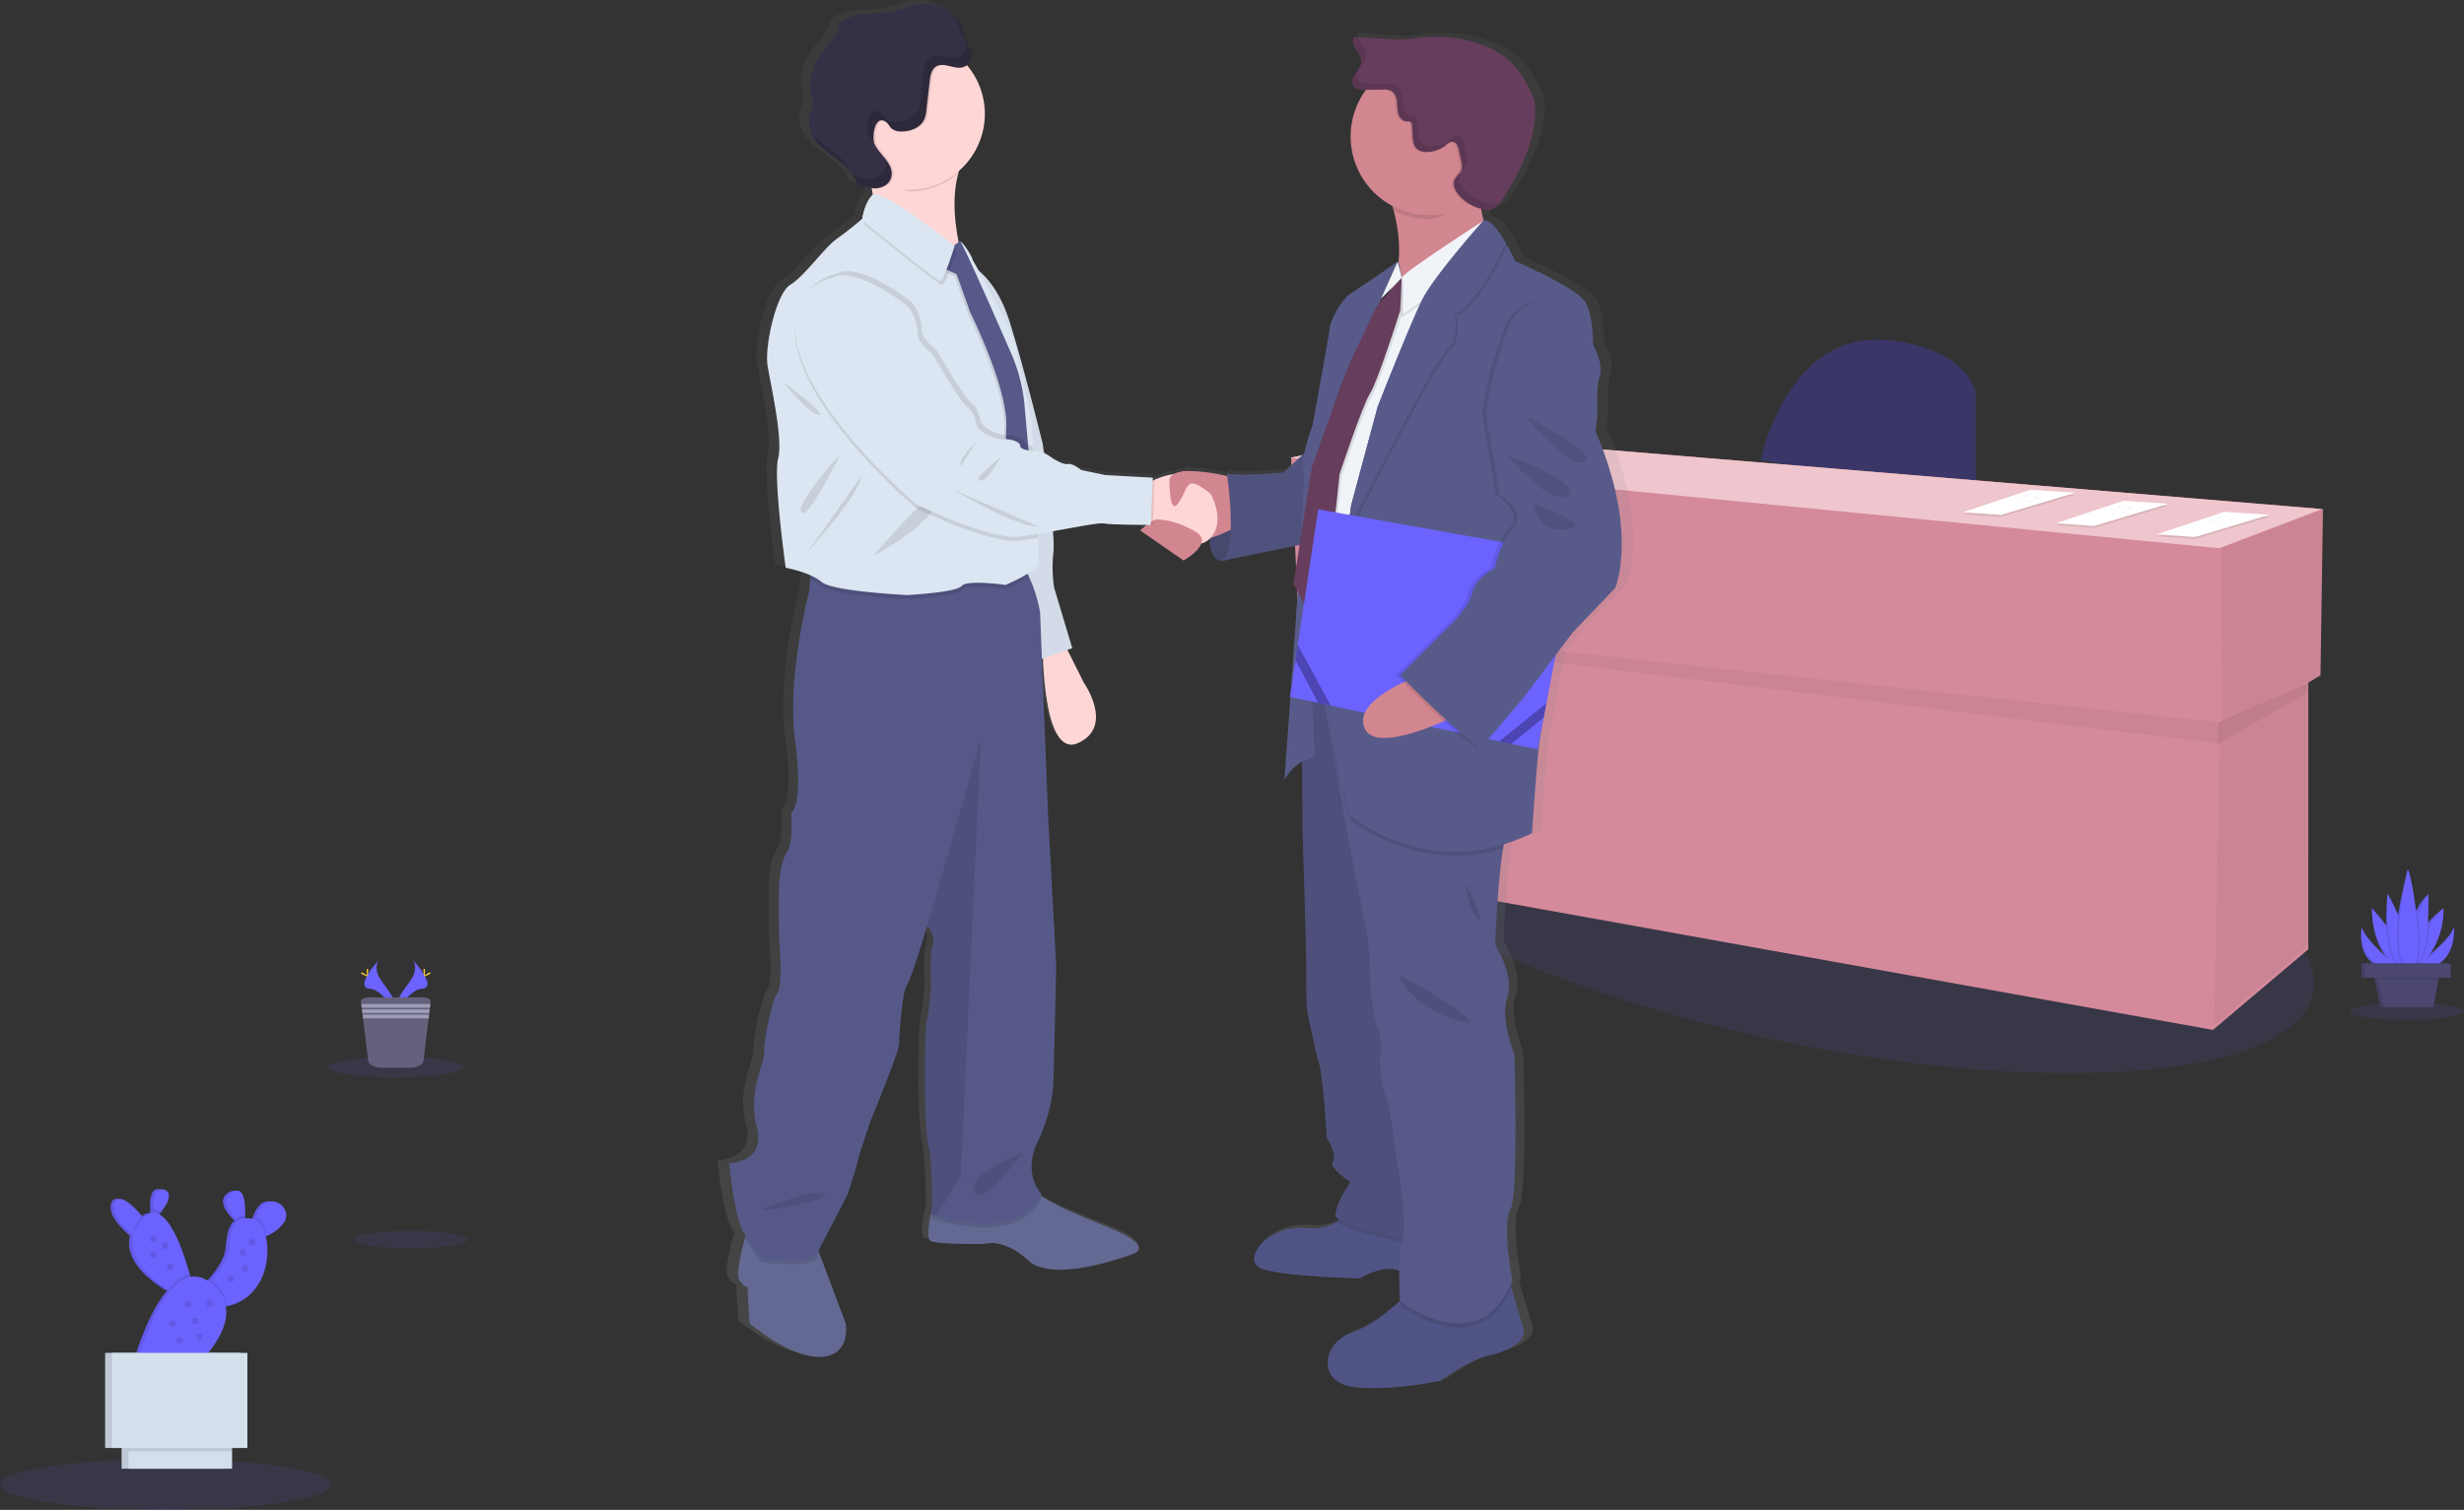 <svg xmlns="http://www.w3.org/2000/svg" xmlns:xlink="http://www.w3.org/1999/xlink" width="1041.54" height="638.211" viewBox="0 0 1041.54 638.211">
  <rect x="0" y="0" width="1041.54" height="638.211" fill="#333333" stroke="none"/>
  <defs>
    <style>
      .cls-1, .cls-23 {
        fill: #6c63ff;
      }

      .cls-1, .cls-6 {
        opacity: 0.1;
      }

      .cls-2 {
        fill: #3a3768;
      }

      .cls-3 {
        fill: #d48a9b;
      }

      .cls-4 {
        opacity: 0.05;
      }

      .cls-5 {
        fill: #efc6cd;
      }

      .cls-7 {
        fill: #fff;
      }

      .cls-8 {
        fill: #d3dae1;
      }

      .cls-9 {
        fill: url(#linear-gradient);
      }

      .cls-10 {
        fill: #585b8a;
      }

      .cls-11 {
        opacity: 0.2;
      }

      .cls-12 {
        fill: #636992;
      }

      .cls-13 {
        fill: #ffd6d6;
      }

      .cls-14 {
        fill: #dce6f2;
      }

      .cls-15 {
        fill: #565988;
      }

      .cls-16 {
        fill: #505484;
      }

      .cls-17 {
        fill: #575988;
      }

      .cls-18 {
        fill: #d28690;
      }

      .cls-19 {
        fill: #575989;
      }

      .cls-20 {
        fill: #353045;
      }

      .cls-21 {
        fill: #f0f3f7;
      }

      .cls-22 {
        fill: #663d5c;
      }

      .cls-24 {
        opacity: 0.3;
      }

      .cls-25 {
        opacity: 0.15;
      }

      .cls-26 {
        fill: #ffd037;
      }

      .cls-27 {
        fill: #65617d;
      }

      .cls-28 {
        fill: #9d9cb5;
      }

      .cls-29 {
        fill: #4b4770;
      }

      .cls-30 {
        fill: #d4dfec;
      }
    </style>
    <linearGradient id="linear-gradient" x1="0.5" y1="1" x2="0.5" gradientUnits="objectBoundingBox">
      <stop offset="0" stop-color="gray" stop-opacity="0.251"/>
      <stop offset="0.54" stop-color="gray" stop-opacity="0.122"/>
      <stop offset="1" stop-color="gray" stop-opacity="0.102"/>
    </linearGradient>
  </defs>
  <g id="undraw_business_deal_cpi9" transform="translate(-30.24 -190.369)">
    <ellipse id="Ellipse_18" data-name="Ellipse 18" class="cls-1" cx="64.96" cy="213.77" rx="64.96" ry="213.77" transform="translate(576.15 588.144) rotate(-78.45)"/>
    <path id="Path_61" data-name="Path 61" class="cls-2" d="M828.56,420.59s11.37-55.81,54.78-50.64c0,0,30,2.06,36.17,21.7v43.41Z" transform="translate(-54.11 -35.71)"/>
    <path id="Path_62" data-name="Path 62" class="cls-3" d="M1012.18,405.56,625.61,373.51,576,383.85l3.1,69.25,3.38.41,3.85,103.99,379.33,68.21,40.32-34.11V478.87l5.16-3.03Z"/>
    <path id="Path_63" data-name="Path 63" class="cls-4" d="M1012.7,405.56l-1.04,70.28L969.8,495.48l-.52-73.39Z"/>
    <path id="Path_64" data-name="Path 64" class="cls-4" d="M1005.98,478.94l.51,110.6-40.31,34.11,2.59-128.17Z"/>
    <path id="Path_65" data-name="Path 65" class="cls-4" d="M583,457.65l386.08,47.11.2-8.94L582.71,454.13Z"/>
    <path id="Path_66" data-name="Path 66" class="cls-4" d="M1005.98,483v-4.06l-38.25,16.88v8.96Z"/>
    <path id="Path_67" data-name="Path 67" class="cls-5" d="M575.48,383.85l49.61-10.34,386.57,32.05-43.41,16.53Z"/>
    <path id="Path_68" data-name="Path 68" class="cls-6" d="M970.48,407.55l18.97,1.24-31.44,9.41L942,417.05Z"/>
    <path id="Path_69" data-name="Path 69" class="cls-7" d="M970.48,406.72l18.97,1.24-31.44,9.42L942,416.22Z"/>
    <path id="Path_70" data-name="Path 70" class="cls-8" d="M1022.32,444.56c.75-.32,1.54.29,2.34.44.46.09.93,0,1.39.09.93.12,1.85.74,2.74.43" transform="translate(-54.11 -35.71)"/>
    <path id="Path_71" data-name="Path 71" class="cls-8" d="M1021.34,445.13c.74-.32,1.54.28,2.34.44.46.08.93,0,1.39.08.93.13,1.85.75,2.74.44" transform="translate(-54.11 -35.71)"/>
    <path id="Path_72" data-name="Path 72" class="cls-8" d="M1019.08,446.27c.75-.32,1.55.28,2.35.43.45.09.93,0,1.38.09.94.13,1.86.75,2.74.43" transform="translate(-54.11 -35.71)"/>
    <path id="Path_73" data-name="Path 73" class="cls-6" d="M888.48,398.21l18.97,1.25-31.44,9.41L860,407.71Z"/>
    <path id="Path_74" data-name="Path 74" class="cls-7" d="M888.48,397.39l18.97,1.24-31.44,9.41L860,406.89Z"/>
    <path id="Path_75" data-name="Path 75" class="cls-8" d="M940.32,435.23c.75-.32,1.54.28,2.34.44.46.08.93,0,1.39.08.93.13,1.85.75,2.74.44" transform="translate(-54.11 -35.71)"/>
    <path id="Path_76" data-name="Path 76" class="cls-8" d="M939.34,435.8c.74-.32,1.54.28,2.34.43.46.09.93,0,1.39.09.93.13,1.85.75,2.74.43" transform="translate(-54.11 -35.71)"/>
    <path id="Path_77" data-name="Path 77" class="cls-8" d="M937.08,436.93c.75-.32,1.55.29,2.35.44.45.09.93,0,1.38.09.94.12,1.86.75,2.74.43" transform="translate(-54.11 -35.71)"/>
    <path id="Path_78" data-name="Path 78" class="cls-6" d="M927.81,402.88l18.98,1.24-31.44,9.42-16.02-1.16Z"/>
    <path id="Path_79" data-name="Path 79" class="cls-7" d="M927.81,402.06l18.98,1.24-31.44,9.41-16.02-1.16Z"/>
    <path id="Path_80" data-name="Path 80" class="cls-8" d="M979.65,439.9c.75-.32,1.55.28,2.35.43.45.09.92,0,1.38.09.93.12,1.86.75,2.74.43" transform="translate(-54.11 -35.71)"/>
    <path id="Path_81" data-name="Path 81" class="cls-8" d="M978.67,440.46c.75-.32,1.55.29,2.35.44.45.09.92,0,1.38.09.93.12,1.86.75,2.74.43" transform="translate(-54.11 -35.71)"/>
    <path id="Path_82" data-name="Path 82" class="cls-8" d="M976.42,441.6c.74-.32,1.54.28,2.34.44.46.08.93,0,1.39.08.93.13,1.85.75,2.74.44" transform="translate(-54.11 -35.71)"/>
    <path id="Path_83" data-name="Path 83" class="cls-9" d="M774.16,444.09C772,425.11,763.45,407,763.45,407l.65-6.4s.14-3.2-.07-8a36.4,36.4,0,0,1,1.17-8.88c1.75-5.55-2.19-12.37-2.63-13s.22-12.8-3.72-18.77-30.18-17.07-30.18-17.07-1.41-2.95-3.4-6.4l.18-.35a37.6,37.6,0,0,0-6-8.09c-1.61-1.72-3.16-2.7-4.41-2.22a35.987,35.987,0,0,1-1.16-5.07c.26.07.53.14.79.19a8.16,8.16,0,0,0,3.3.08c2.44-.55,4.06-2.74,5.42-4.8,6.78-10.3,12.62-21.6,13.81-33.79a21.481,21.481,0,0,0-.35-7.46,25.171,25.171,0,0,0-2.34-5.45,43.8,43.8,0,0,0-6.6-9.73c-4.67-4.92-11.11-7.93-17.73-9.71a61.379,61.379,0,0,0-22.9-1.71c-2,.23-4,.56-6,.69a62.317,62.317,0,0,1-7.61-.13l-13.09-.76-.06-.2-2.18-.13c-.86,1.71,0,3.74,1.07,5.34s2.3,3.27,2.21,5.16-1.46,3.41-2.53,5-1.88,3.67-.81,5.23a3,3,0,0,0,.53.58c1.13,1.17,3.1,1.3,4.81,1.28h.3a32.57,32.57,0,0,0-6.63,19.72,33.16,33.16,0,0,0,18.09,29.38c.19.65.38,1.32.56,2a61.259,61.259,0,0,1,2.1,21.62l-.23.5-.14-.53s-15.42,10.46-20,13.23-9.18,12.16-9.4,14.72-7.44,41.17-7.44,41.17a94.6,94.6,0,0,0-3.62,11.92L628,424.25s-19,1.71-24.5.43l.16,1.06a83.09,83.09,0,0,0-14.76-2,15.651,15.651,0,0,0-8,1.07l-.19.09-.15.07a31.7,31.7,0,0,0-8.4,2.36c-.32.13-.61.26-.89.39l.06-1.31-20.56-1.06-10.5-2.13s-3.72-3-5.91-2.56-6.78-2.56-6.78-2.56a18.329,18.329,0,0,0-3.38-2.1c-.35-2.42-.57-3.89-.57-3.89s-8.17-32.42-14.29-51.48c-4.1-12.73-10-19-13.48-21.73-1.55-2.7-2.57-4.44-2.57-4.44-.67-2.34-4.35-7.61-5.29-7.74-.15-.24-.26-.36-.32-.36a1.17,1.17,0,0,0-.59.09c-1.72-8.56-2.72-19.29-.09-28.64a31.61,31.61,0,0,0,11.54-24.36q0-.21,0-.42v-.43a31.47,31.47,0,0,0-7.43-20.3l-.34-.38a2.652,2.652,0,0,0,.26-.21,5.36,5.36,0,0,0,1.89-5.16c-.45-1.92-1.95-3.43-2.72-5.25a34,34,0,0,1-1.11-4.28,13.2,13.2,0,0,0-3.15-5.49l.15.4c-3.92-4.41-10.66-6.6-16.73-5.62-4.51.72-8.71,2.82-13.24,3.47-3.25.46-6.56.16-9.83.49a25.51,25.51,0,0,0-8.72,2.52,5,5,0,0,0-1.85,1.36,7.32,7.32,0,0,0-.92,2.57c-1.11,4.05-4.63,6.94-7.18,10.32a24.15,24.15,0,0,0-4.84,13.34,10.441,10.441,0,0,0,.35,3.65c.22.71.56,1.38.72,2.1.5,2.2-.65,4.39-1.21,6.57a12.79,12.79,0,0,0,.71,8.34c3.95,8.84,16.92,11.79,19.62,21.07a25.811,25.811,0,0,0,6.49,2c.18.92.34,1.85.47,2.79a.75.75,0,0,0-.17.1c-3.5,3.41-4.37,10-4.37,10l-.42.34c-1.43,1.18-6.32,5.14-10.74,8.19-5.25,3.63-14,15.79-20.12,19.42s-11.16,26-9.84,34.13,6.78,30.93,4.59,39.25,3.28,46.29,3.28,46.29a55.907,55.907,0,0,1,10.72,3.18l-.11,1.66-.33,5s-9.91,35.84-6.12,63.43-1.75,30.43-1.75,30.43,1.16,12.23-1.75,16.5-3.5,13.65-3.5,13.65-.29,21.05.29,27,.87,16.79-1.17,19.35-5.83,19.33-5.54,24.45-7.29,16.79-3.21,31.86-12,15.36-12,15.36,2.05,23,6.42,29.58l.64.94c-.11.38-.22.78-.34,1.21-1.65,6-3.91,15.47-2.34,17.76,2.33,3.42,3.5,2.84,3.5,2.84l.87,15.36s17.5,14.79,30.92,14.23,10.79-14.23,10.79-14.23L426.7,754.54l-.39-1,12.7-24s3.5-10.52,4.37-14.22S449,698.51,449,698.51s12-28.44,12.25-31.86,1.17-21.89,3.5-25.6,8.75-25,8.75-25l.16.14a8.43,8.43,0,0,1,2.18,8.39c-1.47,5.4-.59,16.49-.59,16.49s-.58,9.39-1.75,14.23-1.45,44.37.59,53.75c1.63,7.51,1.58,21.57,1.5,26.89-1.37,5.65-2.57,12.67-.34,13.5,3.8,1.43,23.05,1.14,23.05,1.14s8.16-2.85,19.25,7.11,45.2-2.84,45.2-2.84,10.5-2.85-10.21-11.09c-14.45-5.75-23.78-9.58-29.88-13.68.14-.27.29-.54.42-.83,0,0-8.46-8-1.46-22.18s6.71-26.17,6.71-26.17l1.17-47.79L526,569.67l-2.71-66.58.48-.16c.46,12.24,2.85,41.38,15.36,35.73,15.75-7.11,2.33-25.6,2.33-25.6l-7.07-13.78,2.11-.72L528.59,473a57.648,57.648,0,0,1-.3-15.07,59.7,59.7,0,0,0-.18-8.8c10.36-1.81,20.28-3.73,22.06-3.29,2.1.51,13.85.61,18.47.63-1.51,1.18-2.72,2.35-2.72,2.35l18.81,12.66s6.38-3.49,7.71-7.19a8.3,8.3,0,0,0,3.52-1.88c.2,4.37,1.36,9.1,5.4,9.21a7,7,0,0,0,2.94-.58l30.76-6.09-2.64,16.49,1.84,3.27c-.93,13.91-2,28.68-2.94,41.67l-.43,2.84.22.05c-1.46,20-2.63,35.15-2.63,35.15a18.43,18.43,0,0,1,7.67-7.71l.2,29.68s1.54,46.93,1.54,53.33.21,20.69.21,20.69,3.29,17.49,5.25,23.25,3.5,32,3.5,32,4.6,7.25,2.63,10,7.66,8.74,7.66,8.74-6.13,8.32-6.57,13.87c-.05.64.58,1.32,1.72,2-.36.29-.73.58-1.14.86-2.84,1.9-7,3.22-13.26,2.68-17.07-1.5-29.1,14.29-18.6,17.49s42,3.84,42,3.84,9.54-5.95,17-3.27c-.11,6.26.2,12,.25,12.76l-.09.07c-4.46,4-13,10.88-21.34,13.69-12,4.05-14.66,20.48.87,22.61s38.28-2.56,38.28-2.56,11.81-8.74,20.78-10.66,16.63-6.19,15.1-11.31c-1-3.27-3.57-11.84-5.31-17.6q-.15-.52-.3-1c.27-.6.54-1.22.79-1.86,0,0-4.59-23.89-.87-29.86s1.75-65.71,1.75-65.71-6.35-15.14-3.06-24.31-5.25-22.19-5.25-22.19.93-26.09,3.43-40.63q.17-.93.33-1.8a81.926,81.926,0,0,0,12.2-4.71s2.19-32.86,3.5-40.32c.13-.7.31-1.83.53-3.3l1-5.27h0l1.18-6h0l4-20.45,7.22-9.34,18.6-19S776.35,463.08,774.16,444.09ZM487.32,326.76l-.14.1a1.734,1.734,0,0,1-.05-.22.9.9,0,0,0,.19.12Zm183.77,23.29-.72,1.57L673,349l-3.57,4,1.2-2.52Zm-17.76,36.7c-.69,1.83-1.43,3.81-2.2,5.87l1.41-4.21Z" transform="translate(-54.11 -35.71)"/>
    <path id="Path_84" data-name="Path 84" class="cls-10" d="M595.94,446.58s-2.45,16.31,4.9,16.52,12.26-12.58,12.26-12.58l-3-10.23Z" transform="translate(-54.11 -35.71)"/>
    <path id="Path_85" data-name="Path 85" class="cls-11" d="M595.94,446.58s-2.45,16.31,4.9,16.52,12.26-12.58,12.26-12.58l-3-10.23Z" transform="translate(-54.11 -35.71)"/>
    <path id="Path_86" data-name="Path 86" class="cls-12" d="M431.31,799.62c-13.08.57-30.14-14.21-30.14-14.21l-.85-15.35s-1.13.57-3.41-2.84c-1.53-2.29.67-11.78,2.28-17.75.78-2.92,1.42-5,1.42-5l28.7,7.68,1.37,3.63,11.14,29.62S444.38,799.05,431.31,799.62Z" transform="translate(-54.11 -35.71)"/>
    <path id="Path_87" data-name="Path 87" class="cls-12" d="M563.18,756.14s-33.25,12.79-44,2.84-18.76-7.11-18.76-7.11-18.76.29-22.46-1.14c-2.18-.83-1-7.94.36-13.6.92-3.91,1.92-7.14,1.92-7.14s32.68-11.09,37.8-4.27a24.511,24.511,0,0,0,5.45,5.2c5.92,4.28,15.17,8.16,29.8,14.13C573.41,753.29,563.18,756.14,563.18,756.14Z" transform="translate(-54.11 -35.71)"/>
    <path id="Path_88" data-name="Path 88" class="cls-13" d="M533.34,496.35l9.09,18.19s13.08,18.48-2.27,25.58S525.1,499.2,525.1,499.2Z" transform="translate(-54.11 -35.71)"/>
    <path id="Path_89" data-name="Path 89" class="cls-14" d="M495.25,338.61s9.95,4.55,15.92,23.59,13.93,51.45,13.93,51.45,5.4,36.66,4.54,45.76a59,59,0,0,0,.29,15.06l7.67,25.58-15.35,5.4-23.59-90.38Z" transform="translate(-54.11 -35.71)"/>
    <path id="Path_90" data-name="Path 90" class="cls-4" d="M495.25,338.61s9.95,4.55,15.92,23.59,13.93,51.45,13.93,51.45,5.4,36.66,4.54,45.76a59,59,0,0,0,.29,15.06l7.67,25.58-15.35,5.4-23.59-90.38Z" transform="translate(-54.11 -35.71)"/>
    <path id="Path_91" data-name="Path 91" class="cls-6" d="M429.31,752.16l1.37,3.63L429,759c-6.54,2.84-22.74.57-22.74.57s-3-3.81-7.1-10.08c.78-2.92,1.42-5,1.42-5Z" transform="translate(-54.11 -35.71)"/>
    <path id="Path_92" data-name="Path 92" class="cls-6" d="M524.53,732.26c-8.29,18.78-36.47,11.81-44.3,9.46-1.29-.39-2-.65-2-.65s.05-1.53.07-3.94c.92-3.91,1.92-7.14,1.92-7.14s32.68-11.09,37.8-4.27a24.512,24.512,0,0,0,5.45,5.2,9.641,9.641,0,0,0,1.06,1.34Z" transform="translate(-54.11 -35.71)"/>
    <path id="Path_93" data-name="Path 93" class="cls-15" d="M523.1,708.39c-6.82,14.2,1.43,22.17,1.43,22.17-8.29,18.77-36.47,11.81-44.3,9.45-1.29-.38-2-.64-2-.64s.57-19.62-1.42-29-1.71-48.88-.57-53.71,1.7-14.22,1.7-14.22-.85-11.08.57-16.48a8.51,8.51,0,0,0-2.12-8.38l-.15-.15s-6.25,21.32-8.53,25-3.12,22.17-3.41,25.58-11.94,31.84-11.94,31.84-4.54,13.07-5.39,16.76-4.27,14.22-4.27,14.22L429,757.27c-6.54,2.84-22.74.57-22.74.57s-3.12-4-7.39-10.52-6.25-29.55-6.25-29.55,15.63-.29,11.65-15.35,3.41-26.72,3.13-31.84,3.41-21.88,5.4-24.44,1.7-13.36,1.13-19.33-.28-27-.28-27,.57-9.38,3.41-13.64,1.71-16.49,1.71-16.49,5.39-2.84,1.7-30.41,6-63.38,6-63.38l.33-5,.52-8.1s81.29-5.12,87.83,1.13a21.56,21.56,0,0,1,4.15,5.95A59.2,59.2,0,0,1,524,485l3.41,86.12,3.41,63.38-1.14,47.75S529.93,694.17,523.1,708.39Z" transform="translate(-54.11 -35.71)"/>
    <path id="Path_94" data-name="Path 94" class="cls-6" d="M499,538.42l-8.53,184.74L480.23,740c-1.29-.38-2-.64-2-.64s.57-19.62-1.42-29-1.71-48.88-.57-53.71,1.7-14.22,1.7-14.22-.85-11.08.57-16.48a8.51,8.51,0,0,0-2.12-8.38l.14-1Z" transform="translate(-54.11 -35.71)"/>
    <path id="Path_95" data-name="Path 95" class="cls-6" d="M407.14,736.81s22.17-8.81,25.58-6-26.14,7.1-26.14,7.1Z" transform="translate(-54.11 -35.71)"/>
    <path id="Path_96" data-name="Path 96" class="cls-6" d="M516.57,713.5c-.85.29-22.45,8-20.46,16.2S516.57,713.5,516.57,713.5Z" transform="translate(-54.11 -35.71)"/>
    <path id="Path_97" data-name="Path 97" class="cls-13" d="M449.07,293s7.24,17.48,3.41,26.44,41.35,24.3,41.35,24.3-13.21-34.11-.42-53.3S449.07,293,449.07,293Z" transform="translate(-54.11 -35.71)"/>
    <path id="Path_98" data-name="Path 98" class="cls-16" d="M713.61,799.05c-8.74,1.92-20.25,10.66-20.25,10.66s-22.17,4.69-37.31,2.56-12.57-18.55-.85-22.6c8.13-2.8,16.46-9.71,20.81-13.67,1.92-1.77,3.06-3,3.06-3l42.43-8.53s.69,2.37,1.65,5.64c1.7,5.77,4.21,14.33,5.17,17.59C729.81,792.87,722.35,797.13,713.61,799.05Z" transform="translate(-54.11 -35.71)"/>
    <path id="Path_99" data-name="Path 99" class="cls-16" d="M702.74,766.22s-17.91,1.92-25.37-2.34-18.12,2.56-18.12,2.56-30.7-.64-40.93-3.84,1.49-19,18.12-17.48c6.06.55,10.16-.78,12.93-2.68A13.62,13.62,0,0,0,655,734l36,2.13,5,12.76Z" transform="translate(-54.11 -35.71)"/>
    <path id="Path_100" data-name="Path 100" class="cls-6" d="M696.55,754.71s-41.84-6.84-47.18-12.27A13.62,13.62,0,0,0,655,734l36,2.13,5,12.76Z" transform="translate(-54.11 -35.71)"/>
    <path id="Path_101" data-name="Path 101" class="cls-17" d="M634.52,515.33l.43,62.45s1.49,46.9,1.49,53.3.21,20.67.21,20.67,3.2,17.48,5.12,23.24,3.41,32,3.41,32,4.48,7.25,2.56,10,7.46,8.74,7.46,8.74-6,8.32-6.39,13.86S696.55,753,696.55,753L677.8,560.73l-14.93-48.17Z" transform="translate(-54.11 -35.71)"/>
    <path id="Path_102" data-name="Path 102" class="cls-6" d="M634.52,515.33l.43,62.45s1.49,46.9,1.49,53.3.21,20.67.21,20.67,3.2,17.48,5.12,23.24,3.41,32,3.41,32,4.48,7.25,2.56,10,7.46,8.74,7.46,8.74-6,8.32-6.39,13.86S696.55,753,696.55,753L677.8,560.73l-14.93-48.17Z" transform="translate(-54.11 -35.71)"/>
    <path id="Path_103" data-name="Path 103" class="cls-6" d="M723.15,770.16c-13.93,33.21-47.06,7.58-47.06,7.58s0-.64-.08-1.74c1.92-1.77,3.06-3,3.06-3l42.43-8.53S722.19,766.89,723.15,770.16Z" transform="translate(-54.11 -35.71)"/>
    <path id="Path_104" data-name="Path 104" class="cls-17" d="M723.63,767.29c-13.65,35-47.54,8.74-47.54,8.74s-1.07-18.12,1.07-26.43-2.35-33.26-2.35-33.26-2.56-22.17-4.9-27.28-2.13-15.35-2.13-16.2.85-7.68-1.07-12.37-3-16.2-3-16.2,0-16.2-1.92-25.79l-6.61-33-11.94-67.58,3.73-.64,66.83-11.72s12.58,64,8.31,70.56c-.92,1.44-1.73,4.59-2.4,8.65-2.44,14.52-3.35,40.59-3.35,40.59s8.31,13,5.12,22.17,3,24.3,3,24.3,1.92,59.69-1.71,65.66S723.63,767.29,723.63,767.29Z" transform="translate(-54.11 -35.71)"/>
    <path id="Path_105" data-name="Path 105" class="cls-18" d="M717.23,330.94s-60.54,42.63-46.9,21.31c7.35-11.48,6-26.1,3.12-37.14a87.643,87.643,0,0,0-6-16.29s51.44-21.88,44.62-2.27a36.741,36.741,0,0,0-2,14.24A38,38,0,0,0,717.23,330.94Z" transform="translate(-54.11 -35.71)"/>
    <path id="Path_106" data-name="Path 106" class="cls-18" d="M608.23,428.57s-25.58-7.39-29.84-.14,1.28,23.16,9,25.72,25.44-8.67,25.44-8.67Z" transform="translate(-54.11 -35.71)"/>
    <path id="Path_107" data-name="Path 107" class="cls-10" d="M637.51,416l-10.66,9.81s-18.55,1.7-23.88.42c0,0,4.91,32.83-2.13,36.88l43.06-8.74Z" transform="translate(-54.11 -35.71)"/>
    <path id="Path_108" data-name="Path 108" class="cls-6" d="M637.51,416l-10.66,9.81s-18.55,1.7-23.88.42c0,0,4.91,32.83-2.13,36.88l43.06-8.74Z" transform="translate(-54.11 -35.71)"/>
    <path id="Path_109" data-name="Path 109" class="cls-6" d="M500.65,275.09a32,32,0,0,1-32,32c-16.42-7.89-32-14.31-32-32a32,32,0,1,1,63.95,0Z" transform="translate(-54.11 -35.71)"/>
    <path id="Path_110" data-name="Path 110" class="cls-13" d="M500.65,274.23A31.94,31.94,0,1,1,493.41,254,31.94,31.94,0,0,1,500.65,274.23Z" transform="translate(-54.11 -35.71)"/>
    <path id="Path_111" data-name="Path 111" class="cls-6" d="M519.3,469.9a72.324,72.324,0,0,1-9.91,5.14s-16.2-2.35-18.54.42-23,3.84-23,3.84-31.55-1.49-36.24-5.54a19.2,19.2,0,0,0-4.79-2.84l.52-8.1s81.29-5.12,87.83,1.13a21.558,21.558,0,0,1,4.13,5.95Z" transform="translate(-54.11 -35.71)"/>
    <path id="Path_112" data-name="Path 112" class="cls-14" d="M523.25,464.17c-.64,3.62-13.86,9.16-13.86,9.16s-16.2-2.34-18.54.43-23,3.84-23,3.84-31.55-1.5-36.24-5.55-15.14-6-15.14-6-5.33-37.94-3.19-46.25-3.2-31.13-4.48-39.23,3.62-30.48,9.59-34.1,14.5-15.78,19.61-19.4c4.31-3.05,9.07-7,10.46-8.19l.41-.34s.86-6.61,4.27-10,34.74,21.53,34.74,21.53.22,1.92,2.35-1.7c.48-.81,4.61,5.15,5.33,7.67,0,0,17.05,29.85,18.12,36s5.54,26.22,6.39,31.12c.22,1.26.58,5.68,1,11.6.08,1.16.15,2.39.24,3.67.63,9.82,1.31,22.36,1.72,31.84,0,1.08.09,2.12.12,3.12a106.15,106.15,0,0,1,.1,10.78Z" transform="translate(-54.11 -35.71)"/>
    <path id="Path_113" data-name="Path 113" class="cls-6" d="M415,387.21s11.72,14.28,15.56,14.28S415,387.21,415,387.21Z" transform="translate(-54.11 -35.71)"/>
    <path id="Path_114" data-name="Path 114" class="cls-6" d="M439.69,417.91s-19.19,20.89-16.63,24.73S439.69,417.91,439.69,417.91Z" transform="translate(-54.11 -35.71)"/>
    <path id="Path_115" data-name="Path 115" class="cls-6" d="M425.62,459.48s22-24.09,23-32.4Z" transform="translate(-54.11 -35.71)"/>
    <path id="Path_116" data-name="Path 116" class="cls-6" d="M453.33,461.18s25.37-13.43,27.5-24.09S453.33,461.18,453.33,461.18Z" transform="translate(-54.11 -35.71)"/>
    <path id="Path_117" data-name="Path 117" class="cls-6" d="M485.52,331.58,482,340.1l5.86,2.77,5.76,16.1s15.88,31.76,15.24,48.28,2.88,41.35,2.88,41.35l9.16-1.7-4.32-48.59A70.092,70.092,0,0,0,511,376.5c-7.32-16.76-20.94-47.7-21.8-47.7-1.17,0-.35.43-.35.43Z" transform="translate(-54.11 -35.71)"/>
    <path id="Path_118" data-name="Path 118" class="cls-19" d="M486.37,330.72l-3.52,8.53,5.87,2.77,5.75,16.1s15.88,31.76,15.24,48.28,2.88,41.35,2.88,41.35l9.17-1.7-4.33-48.59a69.82,69.82,0,0,0-5.57-21.81c-7.32-16.77-20.94-47.7-21.79-47.7-1.18,0-.36.43-.36.43Z" transform="translate(-54.11 -35.71)"/>
    <path id="Path_119" data-name="Path 119" class="cls-13" d="M590.18,456c-4.46-.34-15.16-5.75-19.41-8l-1.8-1,.22-16.51a29,29,0,0,1,3.26-1.65c5.68-2.48,17.33-5.85,23.17,5C603.5,448.39,595.83,456.38,590.18,456Z" transform="translate(-54.11 -35.71)"/>
    <path id="Path_120" data-name="Path 120" class="cls-6" d="M493.41,254a4.73,4.73,0,0,1-1.49.61c-3.71.81-7.93-2.38-11.11-.33-1.94,1.26-2.39,3.87-2.65,6.17q-.68,6-1.36,11.92a14.709,14.709,0,0,1-.88,4.11c-1.57,3.59-5.88,5.28-9.81,5.22a5.85,5.85,0,0,1-4.23-1.4c-.69-.7-1.06-1.68-1.82-2.32-5-4.19-6.52,6.08-5.2,9,2.12,4.77,9.65,9.37,6.49,15.43a5.78,5.78,0,0,1-2.32,2.33A32,32,0,1,1,493.41,254Z" transform="translate(-54.11 -35.71)"/>
    <path id="Path_121" data-name="Path 121" class="cls-20" d="M459.21,277.94c.75.63,1.13,1.61,1.82,2.31a5.86,5.86,0,0,0,4.23,1.4c3.93.06,8.24-1.62,9.8-5.23a14.241,14.241,0,0,0,.89-4.1l1.36-11.92c.26-2.3.7-4.91,2.65-6.17,3.18-2,7.4,1.14,11.11.33a5.43,5.43,0,0,0,4-6.26c-.43-1.91-1.89-3.42-2.64-5.24a34.241,34.241,0,0,1-1.09-4.27c-2.07-7.76-11.18-12.12-19.1-10.82-4.4.73-8.49,2.83-12.9,3.47-3.16.46-6.39.16-9.58.5a24.181,24.181,0,0,0-8.5,2.51,4.94,4.94,0,0,0-1.8,1.36,7.51,7.51,0,0,0-.9,2.56c-1.07,4-4.51,6.95-7,10.32A24.59,24.59,0,0,0,426.82,262a10.67,10.67,0,0,0,.34,3.65c.21.7.54,1.38.7,2.1.49,2.19-.63,4.38-1.18,6.56a13.12,13.12,0,0,0,.7,8.34c3.84,8.83,16.49,11.78,19.12,21.05a21,21,0,0,0,7.44,2c2.58.05,5.36-1.06,6.56-3.35,3.15-6-4.37-10.66-6.49-15.42C452.68,284,454.17,273.74,459.21,277.94Z" transform="translate(-54.11 -35.71)"/>
    <path id="Path_122" data-name="Path 122" class="cls-6" d="M712.12,296.55a36.741,36.741,0,0,0-2,14.24c-1.54,1.31-3.22-2.61-5-1.6-4.88,2.82-10.52,9.53-16.56,9.53a33.17,33.17,0,0,1-15.07-3.61,87.643,87.643,0,0,0-6-16.29S718.94,276.94,712.12,296.55Z" transform="translate(-54.11 -35.71)"/>
    <path id="Path_123" data-name="Path 123" class="cls-18" d="M721.78,283.76a33.26,33.26,0,1,1-33.26-33.26A33.26,33.26,0,0,1,721.78,283.76Z" transform="translate(-54.11 -35.71)"/>
    <path id="Path_124" data-name="Path 124" class="cls-21" d="M720.36,338.33s-6.26,6.82-7.11,7.38-19,77-19.32,77.89-21.61,69.91-21.61,69.91l-34.11,16.77,2.85-84.42,25-69.62s8.25-9.38,10.8-12.79,34.39-23.88,34.39-23.88l5.44,11.21Z" transform="translate(-54.11 -35.71)"/>
    <path id="Path_125" data-name="Path 125" class="cls-6" d="M715.85,332.49l-39.22,28.08L676,345.15c2.56-3.41,34.39-23.87,34.39-23.87Z" transform="translate(-54.11 -35.71)"/>
    <path id="Path_126" data-name="Path 126" class="cls-21" d="M716.7,330.78l-39.22,28.08-.61-15.41c2.56-3.42,34.39-23.88,34.39-23.88Z" transform="translate(-54.11 -35.71)"/>
    <path id="Path_127" data-name="Path 127" class="cls-10" d="M675.56,336.59l1.31,6.86-8.77,8.91,7-15.67s-15,10.45-19.5,13.22-9,12.15-9.17,14.71-7.25,41.14-7.25,41.14-5.33,14.28-3.83,18.33-8.1,131.74-8.1,131.74A19,19,0,0,1,640.07,546l-3.42-75.46s4.16-50.2,4.37-50.84,9.7-29.74,9.7-29.74Z" transform="translate(-54.11 -35.71)"/>
    <path id="Path_128" data-name="Path 128" class="cls-6" d="M677.73,344.3l-.68,14s-9.49,29.95-12.68,34.85-12.9,34.11-12.9,34.11L646,478l-9.38,4.27L632,473.76l7.68-49s14.49-41.35,16.63-45.62L667,356.62Z" transform="translate(-54.11 -35.71)"/>
    <path id="Path_129" data-name="Path 129" class="cls-22" d="M676.87,343.45l-.67,14s-9.49,29.95-12.69,34.85-12.89,34.11-12.89,34.11l-5.44,50.73-9.38,4.26-4.69-8.52,7.68-49s14.49-41.36,16.62-45.62l10.77-22.49Z" transform="translate(-54.11 -35.71)"/>
    <path id="Path_130" data-name="Path 130" class="cls-18" d="M566.31,450.31,584.64,463s12.93-7.25,5.4-11.94-14.21-5.4-16.63-5.4S566.31,450.31,566.31,450.31Z" transform="translate(-54.11 -35.71)"/>
    <path id="Path_131" data-name="Path 131" class="cls-18" d="M580,426.85a2.82,2.82,0,0,0-1.33,2.41c0,3.89.44,14.19,3.7,9.54,4-5.69,3.27-10.8,9.38-7.11a36,36,0,0,1,9.8,9l-1.7-12.22S587.29,422.27,580,426.85Z" transform="translate(-54.11 -35.71)"/>
    <path id="Path_132" data-name="Path 132" class="cls-6" d="M722.13,576.08c-.92,1.44-1.73,4.59-2.4,8.65C682.35,595.94,655,572.24,655,572.24a326.237,326.237,0,0,1-8.1-34.1c-.67-3.94-.52-11.58.1-20.9l66.83-11.72S726.4,569.47,722.13,576.08Z" transform="translate(-54.11 -35.71)"/>
    <path id="Path_133" data-name="Path 133" class="cls-10" d="M760.5,385.29c-1.7,5.55-1.06,16.84-1.06,16.84l-15.35,72.48s-7.46,55.85-8.74,63.31-3.41,40.29-3.41,40.29c-43.49,21.32-77-7.67-77-7.67a326.817,326.817,0,0,1-8.1-34.11c-2.14-12.66,4.16-63.38,7.14-85.91.89-6.67,1.49-10.87,1.49-10.87l11.19-41.57s13.75-35.07,18.87-45.3,25.68-33.21,25.68-33.21c2.55-1.62,6.63,4.1,9.66,9.31,2.29,3.94,4,7.6,4,7.6s25.58,11.08,29.41,17,3.2,18.12,3.63,18.76S762.21,379.75,760.5,385.29Z" transform="translate(-54.11 -35.71)"/>
    <path id="Path_134" data-name="Path 134" class="cls-6" d="M700.18,359.5s1.92,11.3-3,14.71c-4.75,3.3-40.11,72.83-42.31,77.17.89-6.68,1.49-10.88,1.49-10.88l11.19-41.56s13.76-35.07,18.87-45.31,25.69-33.21,25.69-33.21c2.55-1.62,6.62,4.1,9.65,9.31C717.19,339.22,707.66,357.16,700.18,359.5Z" transform="translate(-54.11 -35.71)"/>
    <path id="Path_135" data-name="Path 135" class="cls-10" d="M699.33,358.65s1.91,11.3-3,14.71-40.1,72.82-42.33,77.16c.89-6.67,1.49-10.87,1.49-10.87l11.19-41.57s13.75-35.07,18.87-45.3,25.68-33.21,25.68-33.21c2.55-1.62,6.63,4.1,9.66,9.31C716.34,338.36,706.8,356.31,699.33,358.65Z" transform="translate(-54.11 -35.71)"/>
    <path id="Path_136" data-name="Path 136" class="cls-23" d="M695.95,425.05l-12.03,62.59v.01l-1.15,5.99v.01l-2.59,13.47-11.05-2.34-5.15-1.09-71.27-15.1-5.24-1.11-11.96-2.53,2.34-15.54.97-6.46,8.63-57.3Z"/>
    <path id="Path_137" data-name="Path 137" class="cls-18" d="M683.55,511.92s-28.35,10.23-22.17,22.38,45.83-9.38,45.83-9.38Z" transform="translate(-54.11 -35.71)"/>
    <path id="Path_138" data-name="Path 138" class="cls-6" d="M703.8,599.1c0,.85,1.07,11.73,5.33,15.56S703.8,599.1,703.8,599.1Z" transform="translate(-54.11 -35.71)"/>
    <path id="Path_139" data-name="Path 139" class="cls-6" d="M675.24,637.68s5.11,14.07,25.36,19.83S675.24,637.68,675.24,637.68Z" transform="translate(-54.11 -35.71)"/>
    <path id="Path_140" data-name="Path 140" class="cls-6" d="M721.78,283.76a33.25,33.25,0,0,1-16.67,28.83,17.7,17.7,0,0,1-5-4.17c-1.45-1.76-2.58-4.16-1.71-6.26.7-1.69,2.55-2.76,3-4.51a6.64,6.64,0,0,0-.16-3.22c-.37-1.65-.72-3.3-1.08-4.94-.31-1.4-.86-3.05-2.25-3.39s-2.55.82-3.64,1.68c-2.67,2.11-7.79,3.54-11,1.81s-2.31-7.52-2.83-10.65a1.86,1.86,0,0,0-.7-1.41,2.92,2.92,0,0,0-1.45-.1c-1.73,0-3.12-1.55-3.62-3.21a27.626,27.626,0,0,1-.58-5.15c-.19-1.73-.82-3.56-2.3-4.45A7.11,7.11,0,0,0,668,264l-6.27.07a33.26,33.26,0,0,1,60,19.72Z" transform="translate(-54.11 -35.71)"/>
    <path id="Path_141" data-name="Path 141" class="cls-22" d="M695.16,287.78c1.09-.86,2.29-2,3.64-1.67s1.93,2,2.24,3.38l1.08,4.93a6.7,6.7,0,0,1,.17,3.23c-.51,1.76-2.35,2.82-3.06,4.51-.87,2.1.27,4.5,1.71,6.25a18,18,0,0,0,10.29,6.15,7.56,7.56,0,0,0,3.21.07c2.38-.55,4-2.74,5.28-4.79,6.61-10.3,12.3-21.59,13.46-33.77a21.662,21.662,0,0,0-.34-7.45,25,25,0,0,0-2.28-5.45,44,44,0,0,0-6.43-9.73c-4.55-4.9-10.83-7.91-17.28-9.69A58.52,58.52,0,0,0,684.54,242c-2,.23-3.92.56-5.89.69a59.278,59.278,0,0,1-7.42-.12l-14.72-.88c-.84,1.71,0,3.74,1,5.34s2.24,3.26,2.16,5.16-1.43,3.4-2.47,5-1.83,3.67-.79,5.23,3.16,1.66,5,1.64l7.42-.08a7.09,7.09,0,0,1,3.77.65c1.48.89,2.11,2.73,2.3,4.45a29.421,29.421,0,0,0,.58,5.15c.51,1.66,1.89,3.23,3.62,3.21a2.7,2.7,0,0,1,1.45.11,1.84,1.84,0,0,1,.7,1.4c.52,3.13-.44,8.91,2.83,10.65S692.49,289.89,695.16,287.78Z" transform="translate(-54.11 -35.71)"/>
    <path id="Path_142" data-name="Path 142" class="cls-6" d="M737.43,353.47a16.3,16.3,0,0,0-17.15,10.95c-4,11.39-10.67,31.94-9,40.06,2.35,11.51,5.12,30.7,5.12,30.7s12.15,7,6,14.06-7.89,17.06-7.89,17.06-7.89,3.41-9.59,10.66-13.22,17.26-13.22,17.26l-17.26,17.27s28.56,29,34.32,30.48l17.69-20.68,20.89-27.71,18.12-19s4.26-10,2.13-29-10.45-37.09-10.45-37.09l.64-6.4S759.74,356.24,737.43,353.47Z" transform="translate(-54.11 -35.71)"/>
    <path id="Path_143" data-name="Path 143" class="cls-10" d="M739.13,353.47A16.3,16.3,0,0,0,722,364.42c-4,11.39-10.67,31.94-9,40.06,2.34,11.51,5.11,30.7,5.11,30.7s12.15,7,6,14.06-7.88,17.06-7.88,17.06-7.89,3.41-9.6,10.66-13.21,17.26-13.21,17.26l-17.27,17.27s28.56,29,34.32,30.48l17.69-20.68L749,493.58l18.12-19s4.27-10,2.13-29-10.44-37.09-10.44-37.09l.64-6.4S761.44,356.24,739.13,353.47Z" transform="translate(-54.11 -35.71)"/>
    <path id="Path_144" data-name="Path 144" class="cls-6" d="M721.28,418.34s18.12,22.16,25.8,17.26S721.28,418.34,721.28,418.34Z" transform="translate(-54.11 -35.71)"/>
    <path id="Path_145" data-name="Path 145" class="cls-6" d="M728.1,401.28c1.92.64,17.7,22.6,25.8,20S728.1,401.28,728.1,401.28Z" transform="translate(-54.11 -35.71)"/>
    <path id="Path_146" data-name="Path 146" class="cls-6" d="M732.58,439s1.07,12.58,14.07,10.87S732.58,439,732.58,439Z" transform="translate(-54.11 -35.71)"/>
    <path id="Path_147" data-name="Path 147" class="cls-6" d="M621.02,301.83l-7.03,15.67,8.78-8.91Z"/>
    <path id="Path_148" data-name="Path 148" class="cls-21" d="M621.02,300.98l-7.03,15.67,8.78-8.91Z"/>
    <path id="Path_149" data-name="Path 149" class="cls-24" d="M592.71,488.59l-5.24-1.11-9.62-18.07.97-6.46Z"/>
    <path id="Path_150" data-name="Path 150" class="cls-24" d="M683.92,487.65l-1.15,5.99v.01l-13.64,11.13-5.15-1.09Z"/>
    <path id="Path_151" data-name="Path 151" class="cls-6" d="M523.12,453.43c-2.64.44-5.2.84-7.54,1.14-13,1.71-43.92-13.64-43.92-13.64s-37.73-31.55-48.6-61.39,13-34.32,13-34.32c9-5.12,28.57,9.16,31.34,11.51s5.12,8.31,4.9,12.15,6.4,8.74,6.4,8.74,11.3,19.61,14.07,21.74,3.41,4.05,4.26,7.68,8.31,6.61,11.51,6.39,7,1.07,7,2.77c0,1.37,3.13,2.05,5.7,2.27C522,429.4,522.75,443.72,523.12,453.43Z" transform="translate(-54.11 -35.71)"/>
    <path id="Path_152" data-name="Path 152" class="cls-6" d="M523,450.31c-2,.32-3.92.61-5.72.85-13,1.71-43.91-13.64-43.91-13.64s-37.73-31.55-48.6-61.39,13-34.32,13-34.32c9-5.12,28.56,9.16,31.33,11.51s5.12,8.31,4.91,12.15,6.39,8.74,6.39,8.74,11.3,19.61,14.07,21.74,3.41,4.05,4.27,7.68,8.31,6.6,11.51,6.39,7,1.07,7,2.77c0,1,1.78,1.67,3.76,2,.08,1.16.15,2.39.24,3.67C521.91,428.29,522.59,440.83,523,450.31Z" transform="translate(-54.11 -35.71)"/>
    <path id="Path_153" data-name="Path 153" class="cls-6" d="M572.45,428.84,571.64,448h-.87l-1.8-1,.22-16.51A29,29,0,0,1,572.45,428.84Z" transform="translate(-54.11 -35.71)"/>
    <path id="Path_154" data-name="Path 154" class="cls-14" d="M436.06,343.51s-23.87,4.48-13,34.32,48.6,61.4,48.6,61.4,30.91,15.34,43.92,13.64,32.82-6.18,35.38-5.54,19.83.64,19.83.64l.85-20-20-1.07-10.23-2.13s-3.63-3-5.76-2.56-6.6-2.56-6.6-2.56-3.42-2.77-6-2.77-7.46-.64-7.46-2.34-3.84-3-7-2.77S497.88,409,497,405.33s-1.49-5.54-4.26-7.67-14.07-21.75-14.07-21.75-6.61-4.9-6.4-8.73-2.13-9.81-4.9-12.16S445,338.4,436.06,343.51Z" transform="translate(-54.11 -35.71)"/>
    <path id="Path_155" data-name="Path 155" class="cls-6" d="M497.46,412.15s-9.17,9.17-6.83,10.87Z" transform="translate(-54.11 -35.71)"/>
    <path id="Path_156" data-name="Path 156" class="cls-6" d="M507.26,419.4s-11.94,9.17-8.74,9.81S507.26,419.4,507.26,419.4Z" transform="translate(-54.11 -35.71)"/>
    <path id="Path_157" data-name="Path 157" class="cls-6" d="M487,433c1.71.86,27.07,16,36.67,15.78Z" transform="translate(-54.11 -35.71)"/>
    <path id="Path_158" data-name="Path 158" class="cls-6" d="M488.72,331.79s-4.48,14.71-6.19,14.71c-1.34,0-23.84-18.22-33.23-25.88l.41-.34s.85-6.61,4.26-10S488.72,331.79,488.72,331.79Z" transform="translate(-54.11 -35.71)"/>
    <path id="Path_159" data-name="Path 159" class="cls-14" d="M487.86,330.08s-4.47,14.71-6.18,14.71c-1.35,0-23.85-18.22-33.24-25.88l.41-.34s.86-6.61,4.27-10S487.86,330.08,487.86,330.08Z" transform="translate(-54.11 -35.71)"/>
    <g id="Group_20" data-name="Group 20" class="cls-25">
      <path id="Path_160" data-name="Path 160" d="M427.49,282.54h0c3,6.85,11.26,10.17,16.05,15.63C440.69,291.46,432.36,288.17,427.49,282.54Z" transform="translate(-54.11 -35.71)"/>
      <path id="Path_161" data-name="Path 161" d="M458.06,298.32c-1.19,2.29-4,3.4-6.56,3.35a19.141,19.141,0,0,1-6.58-1.68,12.791,12.791,0,0,1,1.7,3.62,20.9,20.9,0,0,0,7.44,2c2.59.06,5.37-1.05,6.56-3.35,1.91-3.65-.08-6.77-2.41-9.72A6.35,6.35,0,0,1,458.06,298.32Z" transform="translate(-54.11 -35.71)"/>
      <path id="Path_162" data-name="Path 162" d="M495.17,248.2c-.43-1.92-1.89-3.43-2.64-5.24a32.717,32.717,0,0,1-1.09-4.28,13.26,13.26,0,0,0-3.07-5.49,12.756,12.756,0,0,1,.51,1.51A34.4,34.4,0,0,0,490,239c.75,1.81,2.21,3.32,2.64,5.24a5.43,5.43,0,0,1-4,6.26c-3.7.81-7.92-2.39-11.1-.33-1.95,1.25-2.4,3.86-2.66,6.16q-.67,6-1.36,11.93a14.3,14.3,0,0,1-.88,4.1c-1.57,3.6-5.88,5.29-9.81,5.23a5.89,5.89,0,0,1-4.22-1.4,27.883,27.883,0,0,0-1.83-2.32c-5-4.2-6.52,6.07-5.2,9a18.12,18.12,0,0,0,2.44,3.67c-1.1-3.3.44-12.8,5.32-8.73a25.822,25.822,0,0,1,1.82,2.32,5.93,5.93,0,0,0,4.23,1.4c3.93.06,8.24-1.63,9.81-5.23a14.3,14.3,0,0,0,.88-4.11q.68-6,1.36-11.92c.26-2.3.71-4.91,2.65-6.16,3.19-2.06,7.41,1.14,11.11.32a5.42,5.42,0,0,0,3.97-6.23Z" transform="translate(-54.11 -35.71)"/>
    </g>
    <path id="Path_163" data-name="Path 163" class="cls-6" d="M716.57,312.08a7.731,7.731,0,0,1-3.21-.08,18,18,0,0,1-10.28-6.14c-1.45-1.76-2.59-4.16-1.71-6.26.7-1.69,2.54-2.75,3-4.51a6.7,6.7,0,0,0-.17-3.23l-1.08-4.93c-.31-1.4-.85-3.05-2.24-3.38s-2.55.81-3.64,1.67c-2.67,2.11-7.8,3.55-11,1.81s-2.31-7.52-2.83-10.65a1.87,1.87,0,0,0-.7-1.4,2.85,2.85,0,0,0-1.46-.11c-1.73,0-3.11-1.55-3.62-3.21a28.4,28.4,0,0,1-.57-5.15c-.2-1.72-.82-3.56-2.31-4.45a7.19,7.19,0,0,0-3.77-.65l-7.42.08c-1.83,0-4-.12-5-1.64s-.26-3.68.79-5.23,2.38-3.09,2.47-5-1.15-3.56-2.16-5.16a9.252,9.252,0,0,1-1.26-2.86l-2.13-.13c-.83,1.7,0,3.73,1,5.34s2.25,3.26,2.16,5.15-1.42,3.41-2.47,5-1.82,3.67-.78,5.23,3.15,1.67,5,1.65l7.42-.09a7.18,7.18,0,0,1,3.77.66c1.49.89,2.12,2.73,2.31,4.45a27.625,27.625,0,0,0,.58,5.15c.5,1.65,1.89,3.23,3.62,3.2a2.93,2.93,0,0,1,1.45.11,1.88,1.88,0,0,1,.7,1.41c.52,3.12-.44,8.91,2.83,10.65s8.37.3,11-1.81c1.09-.86,2.3-2,3.65-1.68s1.93,2,2.23,3.38l1.09,4.94a6.69,6.69,0,0,1,.16,3.23c-.5,1.75-2.35,2.82-3.05,4.5-.87,2.1.26,4.51,1.71,6.26A18,18,0,0,0,711,314.34a7.73,7.73,0,0,0,3.21.08,7.54,7.54,0,0,0,4.16-3.16A5.559,5.559,0,0,1,716.57,312.08Z" transform="translate(-54.11 -35.71)"/>
    <ellipse id="Ellipse_20" data-name="Ellipse 20" class="cls-1" cx="24.17" cy="3.71" rx="24.17" ry="3.71" transform="translate(179.52 710.59)"/>
    <ellipse id="Ellipse_21" data-name="Ellipse 21" class="cls-1" cx="24.17" cy="3.71" rx="24.17" ry="3.71" transform="translate(1023.44 614.13)"/>
    <ellipse id="Ellipse_25" data-name="Ellipse 25" class="cls-1" cx="70" cy="10.74" rx="70" ry="10.74" transform="translate(30.24 807.1)"/>
    <path id="Path_164" data-name="Path 164" class="cls-23" d="M258.9,631.85s2.74,3.58-1.26,9-7.3,10-6,13.34c0,0,6-10,11-10.18S264.31,637.89,258.9,631.85Z" transform="translate(-54.11 -35.71)"/>
    <path id="Path_165" data-name="Path 165" class="cls-6" d="M258.9,631.85a4,4,0,0,1,.56,1.12c4.8,5.64,7.35,10.89,2.74,11-4.29.12-9.44,7.8-10.67,9.74a3.73,3.73,0,0,0,.14.44s6-10,11-10.18S264.31,637.89,258.9,631.85Z" transform="translate(-54.11 -35.71)"/>
    <path id="Path_166" data-name="Path 166" class="cls-26" d="M264,636.41c0,1.26-.15,2.28-.32,2.28s-.32-1-.32-2.28.18-.66.35-.66S264,635.15,264,636.41Z" transform="translate(-54.11 -35.71)"/>
    <path id="Path_167" data-name="Path 167" class="cls-26" d="M265.74,637.92c-1.1.6-2.07,1-2.15.81s.74-.76,1.85-1.37.67-.16.75,0S266.85,637.31,265.74,637.92Z" transform="translate(-54.11 -35.71)"/>
    <path id="Path_168" data-name="Path 168" class="cls-23" d="M244.44,631.85s-2.74,3.58,1.26,9,7.31,10,6,13.34c0,0-6-10-10.95-10.18S239,637.89,244.44,631.85Z" transform="translate(-54.11 -35.71)"/>
    <path id="Path_169" data-name="Path 169" class="cls-6" d="M244.44,631.85a4.411,4.411,0,0,0-.56,1.12c-4.8,5.64-7.35,10.89-2.74,11,4.29.12,9.44,7.8,10.68,9.74a3.817,3.817,0,0,1-.15.44s-6-10-10.95-10.18S239,637.89,244.44,631.85Z" transform="translate(-54.11 -35.71)"/>
    <path id="Path_170" data-name="Path 170" class="cls-26" d="M239.35,636.41c0,1.26.14,2.28.31,2.28s.32-1,.32-2.28-.18-.66-.35-.66S239.35,635.15,239.35,636.41Z" transform="translate(-54.11 -35.71)"/>
    <path id="Path_171" data-name="Path 171" class="cls-26" d="M237.6,637.92c1.11.6,2.07,1,2.16.81s-.75-.76-1.86-1.37-.67-.16-.75,0S236.49,637.31,237.6,637.92Z" transform="translate(-54.11 -35.71)"/>
    <ellipse id="Ellipse_26" data-name="Ellipse 26" class="cls-1" cx="28.63" cy="4.39" rx="28.63" ry="4.39" transform="translate(168.93 637.08)"/>
    <path id="Path_172" data-name="Path 172" class="cls-27" d="M266.41,649.35l-.14,1.12-.19,1.58-.08.66-.19,1.58-.09.66-.19,1.58-2.19,18c-.19,1.6-2.81,2.85-6,2.85H246c-3.16,0-5.78-1.25-6-2.85l-2.19-18-.19-1.58-.08-.66-.2-1.58-.08-.66-.19-1.58-.14-1.12c-.11-.91,1.31-1.67,3.1-1.67h23.29C265.1,647.68,266.52,648.44,266.41,649.35Z" transform="translate(-54.11 -35.71)"/>
    <path id="Path_173" data-name="Path 173" class="cls-28" d="M212.16,614.76l-.19,1.58H183.15l-.19-1.58Z"/>
    <path id="Path_174" data-name="Path 174" class="cls-28" d="M211.89,617l-.19,1.58H183.43l-.2-1.58Z"/>
    <path id="Path_175" data-name="Path 175" class="cls-28" d="M211.62,619.24l-.2,1.58H183.7l-.19-1.58Z"/>
    <path id="Path_176" data-name="Path 176" class="cls-23" d="M1082.67,618s-3.42,15.92,11.79,17.8l.94-1.77S1083.61,622.94,1082.67,618Z" transform="translate(-54.11 -35.71)"/>
    <path id="Path_177" data-name="Path 177" class="cls-23" d="M1100.24,633.9l-3.54.75-.35.08s-9.44-7.66-9.32-24.76a42.213,42.213,0,0,0,4.51,7.13C1095.28,622.05,1099.53,628.65,1100.24,633.9Z" transform="translate(-54.11 -35.71)"/>
    <path id="Path_178" data-name="Path 178" class="cls-23" d="M1101.43,635.54a2.22,2.22,0,0,1-1.9.25c-9.08-2.12-6-31.71-6-31.71.5.23,1,4,3.14,8.86C1100.32,621.47,1104.35,633.4,1101.43,635.54Z" transform="translate(-54.11 -35.71)"/>
    <path id="Path_179" data-name="Path 179" class="cls-23" d="M1121.57,618s.59,15.92-14.62,17.8L1106,634S1120.63,622.94,1121.57,618Z" transform="translate(-54.11 -35.71)"/>
    <path id="Path_180" data-name="Path 180" class="cls-23" d="M1117.21,610c.12,17.1-12.14,24.76-12.14,24.76l-.36-.08-3.53-.75c.7-5.25,5-11.85,8.69-16.8A38.473,38.473,0,0,1,1117.21,610Z" transform="translate(-54.11 -35.71)"/>
    <path id="Path_181" data-name="Path 181" class="cls-23" d="M1104.66,634a5.52,5.52,0,0,1-2,1.55h0a3.89,3.89,0,0,1-.75.25c-2.23.52-3-1.09-2.88-3.83.21-4.87,3.27-13.32,6-19.65a24.557,24.557,0,0,1,5.7-8.23S1110.59,627.12,1104.66,634Z" transform="translate(-54.11 -35.71)"/>
    <path id="Path_182" data-name="Path 182" class="cls-23" d="M1102.12,593.7s-10.14,36-1.41,41.38S1104.36,596.88,1102.12,593.7Z" transform="translate(-54.11 -35.71)"/>
    <path id="Path_183" data-name="Path 183" class="cls-6" d="M1082.67,618s-3.42,15.92,11.79,17.8l.94-1.77S1083.61,622.94,1082.67,618Z" transform="translate(-54.11 -35.71)"/>
    <path id="Path_184" data-name="Path 184" class="cls-6" d="M1100.24,633.9l-3.54.75-.35.08s-9.44-7.66-9.32-24.76a42.213,42.213,0,0,0,4.51,7.13C1095.28,622.05,1099.53,628.65,1100.24,633.9Z" transform="translate(-54.11 -35.71)"/>
    <path id="Path_185" data-name="Path 185" class="cls-6" d="M1101.43,635.54a2.22,2.22,0,0,1-1.9.25c-9.08-2.12-6-31.71-6-31.71.5.23,1,4,3.14,8.86C1100.32,621.47,1104.35,633.4,1101.43,635.54Z" transform="translate(-54.11 -35.71)"/>
    <path id="Path_186" data-name="Path 186" class="cls-6" d="M1121.57,618s.59,15.92-14.62,17.8L1106,634S1120.63,622.94,1121.57,618Z" transform="translate(-54.11 -35.71)"/>
    <path id="Path_187" data-name="Path 187" class="cls-6" d="M1117.21,610c.12,17.1-12.14,24.76-12.14,24.76l-.36-.08-3.53-.75c.7-5.25,5-11.85,8.69-16.8A38.473,38.473,0,0,1,1117.21,610Z" transform="translate(-54.11 -35.71)"/>
    <path id="Path_188" data-name="Path 188" class="cls-6" d="M1104.66,634a5.52,5.52,0,0,1-2,1.55h0a3.89,3.89,0,0,1-.75.25c-2.23.52-3-1.09-2.88-3.83.21-4.87,3.27-13.32,6-19.65a24.557,24.557,0,0,1,5.7-8.23S1110.59,627.12,1104.66,634Z" transform="translate(-54.11 -35.71)"/>
    <path id="Path_189" data-name="Path 189" class="cls-6" d="M1102.12,593.7s-10.14,36-1.41,41.38S1104.36,596.88,1102.12,593.7Z" transform="translate(-54.11 -35.71)"/>
    <path id="Path_190" data-name="Path 190" class="cls-23" d="M1082.67,618s-2,15.92,13.2,17.8l.94-1.77S1083.61,622.94,1082.67,618Z" transform="translate(-54.11 -35.71)"/>
    <path id="Path_191" data-name="Path 191" class="cls-23" d="M1101.65,633.9l-3.54.75-.35.08S1086.91,627.07,1087,610c0,0,2.78,3,5.92,7.13C1096.69,622.05,1100.94,628.65,1101.65,633.9Z" transform="translate(-54.11 -35.71)"/>
    <path id="Path_192" data-name="Path 192" class="cls-6" d="M1101.65,633.9l-3.54.75c-3.35-2.94-4.68-10.62-5.16-17.55C1096.69,622.05,1100.94,628.65,1101.65,633.9Z" transform="translate(-54.11 -35.71)"/>
    <path id="Path_193" data-name="Path 193" class="cls-23" d="M1102.85,635.54a2.24,2.24,0,0,1-1.91.25c-9.08-2.12-7.42-31.71-7.42-31.71.5.23,2.46,4,4.55,8.86C1101.74,621.47,1105.76,633.4,1102.85,635.54Z" transform="translate(-54.11 -35.71)"/>
    <path id="Path_194" data-name="Path 194" class="cls-23" d="M1121.57,618s2,15.92-13.2,17.8l-.94-1.77S1120.63,622.94,1121.57,618Z" transform="translate(-54.11 -35.71)"/>
    <path id="Path_195" data-name="Path 195" class="cls-23" d="M1117.21,610c.12,17.1-10.73,24.76-10.73,24.76l-.35-.08-3.54-.75c.7-5.25,5-11.85,8.7-16.8C1114.43,613,1117.21,610,1117.21,610Z" transform="translate(-54.11 -35.71)"/>
    <path id="Path_196" data-name="Path 196" class="cls-6" d="M1111.29,617.1c-.46,6.46-1.64,13.57-4.51,16.89a5.086,5.086,0,0,1-.65.66l-3.54-.75C1103.29,628.65,1107.55,622.05,1111.29,617.1Z" transform="translate(-54.11 -35.71)"/>
    <path id="Path_197" data-name="Path 197" class="cls-23" d="M1106.07,634a5.409,5.409,0,0,1-2,1.55h0a4,4,0,0,1-.74.25c-2.24.52-3-1.09-2.89-3.83.22-4.87,3.28-13.32,6-19.65,2-4.55,3.81-8,4.29-8.23C1110.73,604.08,1112,627.12,1106.07,634Z" transform="translate(-54.11 -35.71)"/>
    <path id="Path_198" data-name="Path 198" class="cls-6" d="M1102.85,635.54a2.4,2.4,0,0,1-1.44-.46c-4.27-2.66-4.36-12.64-3.34-22.14C1101.74,621.47,1105.76,633.4,1102.85,635.54Z" transform="translate(-54.11 -35.71)"/>
    <path id="Path_199" data-name="Path 199" class="cls-6" d="M1106.07,634c-.49,1.07-1.15,1.63-2,1.55h0a2.69,2.69,0,0,1-1.21-.46,6.46,6.46,0,0,1-2.42-3.12c.22-4.87,3.28-13.32,6-19.65C1107.42,621.09,1107.75,630.39,1106.07,634Z" transform="translate(-54.11 -35.71)"/>
    <path id="Path_200" data-name="Path 200" class="cls-23" d="M1102.12,593.7s-8.72,36,0,41.38S1104.36,596.88,1102.12,593.7Z" transform="translate(-54.11 -35.71)"/>
    <path id="Path_201" data-name="Path 201" class="cls-29" d="M1064.75,597.61h-36.31v6.01h5.54l.14.71,2.22,11.67h21.11l2.22-11.67.13-.71h4.95Z"/>
    <path id="Path_202" data-name="Path 202" class="cls-6" d="M1064.75,597.61h-36.31v6.01h5.54l.14.71,2.22,11.67h21.11l2.22-11.67.13-.71h4.95Z"/>
    <path id="Path_203" data-name="Path 203" class="cls-29" d="M1061.69,601.14l-.61,3.19L1058.86,616h-21.11l-2.22-11.67-.61-3.19Z"/>
    <path id="Path_204" data-name="Path 204" class="cls-6" d="M1061.69,601.14l-.61,3.19h-25.55l-.61-3.19Z"/>
    <rect id="Rectangle_60" data-name="Rectangle 60" class="cls-29" width="36.31" height="6.01" transform="translate(1029.85 597.61)"/>
    <path id="Path_205" data-name="Path 205" class="cls-23" d="M193.5,736.16a17.441,17.441,0,0,0-2.28,4.3c-.14.37-.28.8-.42,1.21a4.361,4.361,0,0,0-.79-.28,11,11,0,0,0-3.57-.3c0-.47.06-1,.07-1.47.15-5.27-.47-12.61-5.5-9.5-4.82,3-1.38,8,1.73,11.2.27.28.54.54.8.79-2.84,2-3.38,6.73-3.85,11.64s-4.64,10.28-7.41,13.33c-.28.31-.53.59-.78.85a10.15,10.15,0,0,0-8.05-2.07c-.11-.43-.24-.88-.37-1.35-2.24-8.09-6.89-22.1-12.82-25.17l.78-1c2.52-3.29,5.36-8.19,1.17-9.44s-4.57,4.24-4.34,8.36q.06.78.12,1.47a6.13,6.13,0,0,0-4.38,2.14l-.65-.77c-3.4-4-9.63-10.37-11.52-5.56-1.76,4.48,3.73,10.3,7.59,13.67l.24.21c-2.59,10.51,8.72,19.08,14.81,22.83l.79.48c-8.4,9.9-13.59,28.46-13.59,28.46l23.52,4.2s15.6-13.46,13.6-26.1h.16c15.59-3.12,19.13-19.74,16.7-29.61l.28-.11a17.65,17.65,0,0,0,7.22-5.46C207.12,737.06,198,730.22,193.5,736.16Z" transform="translate(-54.11 -35.71)"/>
    <path id="Path_206" data-name="Path 206" class="cls-6" d="M193.5,736.16a17.441,17.441,0,0,0-2.28,4.3c-.14.37-.28.8-.42,1.21a4.361,4.361,0,0,0-.79-.28,11,11,0,0,0-3.57-.3c0-.47.06-1,.07-1.47.15-5.27-.47-12.61-5.5-9.5-4.82,3-1.38,8,1.73,11.2.27.28.54.54.8.79-2.84,2-3.38,6.73-3.85,11.64s-4.64,10.28-7.41,13.33c-.28.31-.53.59-.78.85a10.15,10.15,0,0,0-8.05-2.07c-.11-.43-.24-.88-.37-1.35-2.24-8.09-6.89-22.1-12.82-25.17l.78-1c2.52-3.29,5.36-8.19,1.17-9.44s-4.57,4.24-4.34,8.36q.06.78.12,1.47a6.13,6.13,0,0,0-4.38,2.14l-.65-.77c-3.4-4-9.63-10.37-11.52-5.56-1.76,4.48,3.73,10.3,7.59,13.67l.24.21c-2.59,10.51,8.72,19.08,14.81,22.83l.79.48c-8.4,9.9-13.59,28.46-13.59,28.46l23.52,4.2s15.6-13.46,13.6-26.1h.16c15.59-3.12,19.13-19.74,16.7-29.61l.28-.11a17.65,17.65,0,0,0,7.22-5.46C207.12,737.06,198,730.22,193.5,736.16Z" transform="translate(-54.11 -35.71)"/>
    <path id="Path_207" data-name="Path 207" class="cls-23" d="M146.68,743l-2.75,8s-1.53-1.08-3.46-2.78c-3.86-3.37-9.35-9.19-7.59-13.67,1.89-4.81,8.12,1.54,11.52,5.56C145.77,741.71,146.68,743,146.68,743Z" transform="translate(-54.11 -35.71)"/>
    <path id="Path_208" data-name="Path 208" class="cls-23" d="M152.48,738.35a38.1,38.1,0,0,1-2.68,3.16,42.205,42.205,0,0,1-.49-4.24c-.23-4.12.21-9.59,4.34-8.36S155,735.06,152.48,738.35Z" transform="translate(-54.11 -35.71)"/>
    <path id="Path_209" data-name="Path 209" class="cls-23" d="M188,739.62c-.08,2.65-.34,4.77-.34,4.77a34.9,34.9,0,0,1-3.43-3.07c-3.11-3.23-6.55-8.21-1.73-11.2C187.48,727,188.1,734.35,188,739.62Z" transform="translate(-54.11 -35.71)"/>
    <path id="Path_210" data-name="Path 210" class="cls-23" d="M204.2,743.09a17.65,17.65,0,0,1-7.22,5.46,21.614,21.614,0,0,1-2.42.88l-3.24-4.55a32.174,32.174,0,0,1,1.34-4.42,17.441,17.441,0,0,1,2.28-4.3C199.42,730.22,208.56,737.06,204.2,743.09Z" transform="translate(-54.11 -35.71)"/>
    <path id="Path_211" data-name="Path 211" class="cls-6" d="M144.4,740.11c1.37,1.6,2.28,2.84,2.28,2.84l-2.75,8s-1.53-1.08-3.46-2.78a15.7,15.7,0,0,1,3.1-7.07C143.84,740.77,144.13,740.43,144.4,740.11Z" transform="translate(-54.11 -35.71)"/>
    <path id="Path_212" data-name="Path 212" class="cls-6" d="M152.48,738.35a38.1,38.1,0,0,1-2.68,3.16,42.205,42.205,0,0,1-.49-4.24A5.53,5.53,0,0,1,152.48,738.35Z" transform="translate(-54.11 -35.71)"/>
    <path id="Path_213" data-name="Path 213" class="cls-23" d="M166,770.31l-6.84,3s-1.49-.72-3.64-2.06c-7.19-4.42-21.64-15.55-12-28.67s17.77,10.41,21,21.92C165.49,768,166,770.31,166,770.31Z" transform="translate(-54.11 -35.71)"/>
    <path id="Path_214" data-name="Path 214" class="cls-6" d="M184.18,741.32a5.62,5.62,0,0,1,3.77-1.7c-.08,2.65-.34,4.77-.34,4.77a34.911,34.911,0,0,1-3.43-3.07Z" transform="translate(-54.11 -35.71)"/>
    <path id="Path_215" data-name="Path 215" class="cls-6" d="M197,748.55a21.6,21.6,0,0,1-2.42.88l-3.24-4.55a32.17,32.17,0,0,1,1.34-4.42C194.75,741.68,196.29,744.72,197,748.55Z" transform="translate(-54.11 -35.71)"/>
    <path id="Path_216" data-name="Path 216" class="cls-23" d="M180,778.27c-.37.08-.76.15-1.15.21-22.93,3.48-7.56-8.89-7.56-8.89s1-1,2.43-2.51c2.77-3.05,6.93-8.39,7.41-13.33.72-7.43,1.55-14.4,10.32-12.36C200.06,743.41,201.71,773.92,180,778.27Z" transform="translate(-54.11 -35.71)"/>
    <rect id="Rectangle_61" data-name="Rectangle 61" class="cls-30" width="43.81" height="11.52" transform="translate(81.65 799.65)"/>
    <rect id="Rectangle_62" data-name="Rectangle 62" class="cls-30" width="57.24" height="40.2" transform="translate(74.69 762.21)"/>
    <rect id="Rectangle_63" data-name="Rectangle 63" class="cls-6" width="43.81" height="11.52" transform="translate(81.65 799.65)"/>
    <rect id="Rectangle_64" data-name="Rectangle 64" class="cls-6" width="57.24" height="40.2" transform="translate(74.69 762.21)"/>
    <rect id="Rectangle_65" data-name="Rectangle 65" class="cls-30" width="43.81" height="11.52" transform="translate(84.53 799.65)"/>
    <path id="Path_217" data-name="Path 217" class="cls-6" d="M164.52,764.51c1,3.44,1.48,5.8,1.48,5.8l-6.84,3s-1.49-.72-3.64-2.06C158.2,767.86,161.22,765.3,164.52,764.51Z" transform="translate(-54.11 -35.71)"/>
    <path id="Path_218" data-name="Path 218" class="cls-6" d="M180,778.27c-.37.08-.76.15-1.15.21-22.93,3.48-7.56-8.89-7.56-8.89s1-1,2.43-2.51C178,770.51,179.77,774.37,180,778.27Z" transform="translate(-54.11 -35.71)"/>
    <path id="Path_219" data-name="Path 219" class="cls-23" d="M142.72,800.2s12.84-46,30.85-31.81-7.33,36-7.33,36Z" transform="translate(-54.11 -35.71)"/>
    <circle id="Ellipse_27" data-name="Ellipse 27" class="cls-6" cx="1.44" cy="1.44" r="1.44" transform="translate(93.65 712.64)"/>
    <circle id="Ellipse_28" data-name="Ellipse 28" class="cls-6" cx="1.44" cy="1.44" r="1.44" transform="translate(93.53 719.36)"/>
    <circle id="Ellipse_29" data-name="Ellipse 29" class="cls-6" cx="1.44" cy="1.44" r="1.44" transform="translate(135.3 713.96)"/>
    <circle id="Ellipse_30" data-name="Ellipse 30" class="cls-6" cx="1.44" cy="1.44" r="1.44" transform="translate(101.7 748.41)"/>
    <circle id="Ellipse_31" data-name="Ellipse 31" class="cls-6" cx="1.44" cy="1.44" r="1.44" transform="translate(132.3 725.12)"/>
    <circle id="Ellipse_32" data-name="Ellipse 32" class="cls-6" cx="1.44" cy="1.44" r="1.44" transform="translate(117.42 740.01)"/>
    <circle id="Ellipse_33" data-name="Ellipse 33" class="cls-6" cx="1.44" cy="1.44" r="1.44" transform="translate(98.57 715.52)"/>
    <circle id="Ellipse_34" data-name="Ellipse 34" class="cls-6" cx="1.44" cy="1.44" r="1.44" transform="translate(131.34 718.28)"/>
    <circle id="Ellipse_35" data-name="Ellipse 35" class="cls-6" cx="1.44" cy="1.44" r="1.44" transform="translate(126.42 729.44)"/>
    <circle id="Ellipse_36" data-name="Ellipse 36" class="cls-6" cx="1.44" cy="1.44" r="1.44" transform="translate(111.3 747.33)"/>
    <circle id="Ellipse_37" data-name="Ellipse 37" class="cls-6" cx="1.44" cy="1.44" r="1.44" transform="translate(108.18 740.25)"/>
    <circle id="Ellipse_38" data-name="Ellipse 38" class="cls-6" cx="1.44" cy="1.44" r="1.44" transform="translate(100.73 724.28)"/>
    <rect id="Rectangle_66" data-name="Rectangle 66" class="cls-6" width="43.81" height="4.21" transform="translate(84.53 799.65)"/>
    <rect id="Rectangle_67" data-name="Rectangle 67" class="cls-30" width="57.24" height="40.2" transform="translate(77.57 762.21)"/>
    <circle id="Ellipse_39" data-name="Ellipse 39" class="cls-6" cx="1.44" cy="1.44" r="1.44" transform="translate(113.22 753.81)"/>
    <circle id="Ellipse_40" data-name="Ellipse 40" class="cls-6" cx="1.44" cy="1.44" r="1.44" transform="translate(104.58 755.61)"/>
  </g>
</svg>
